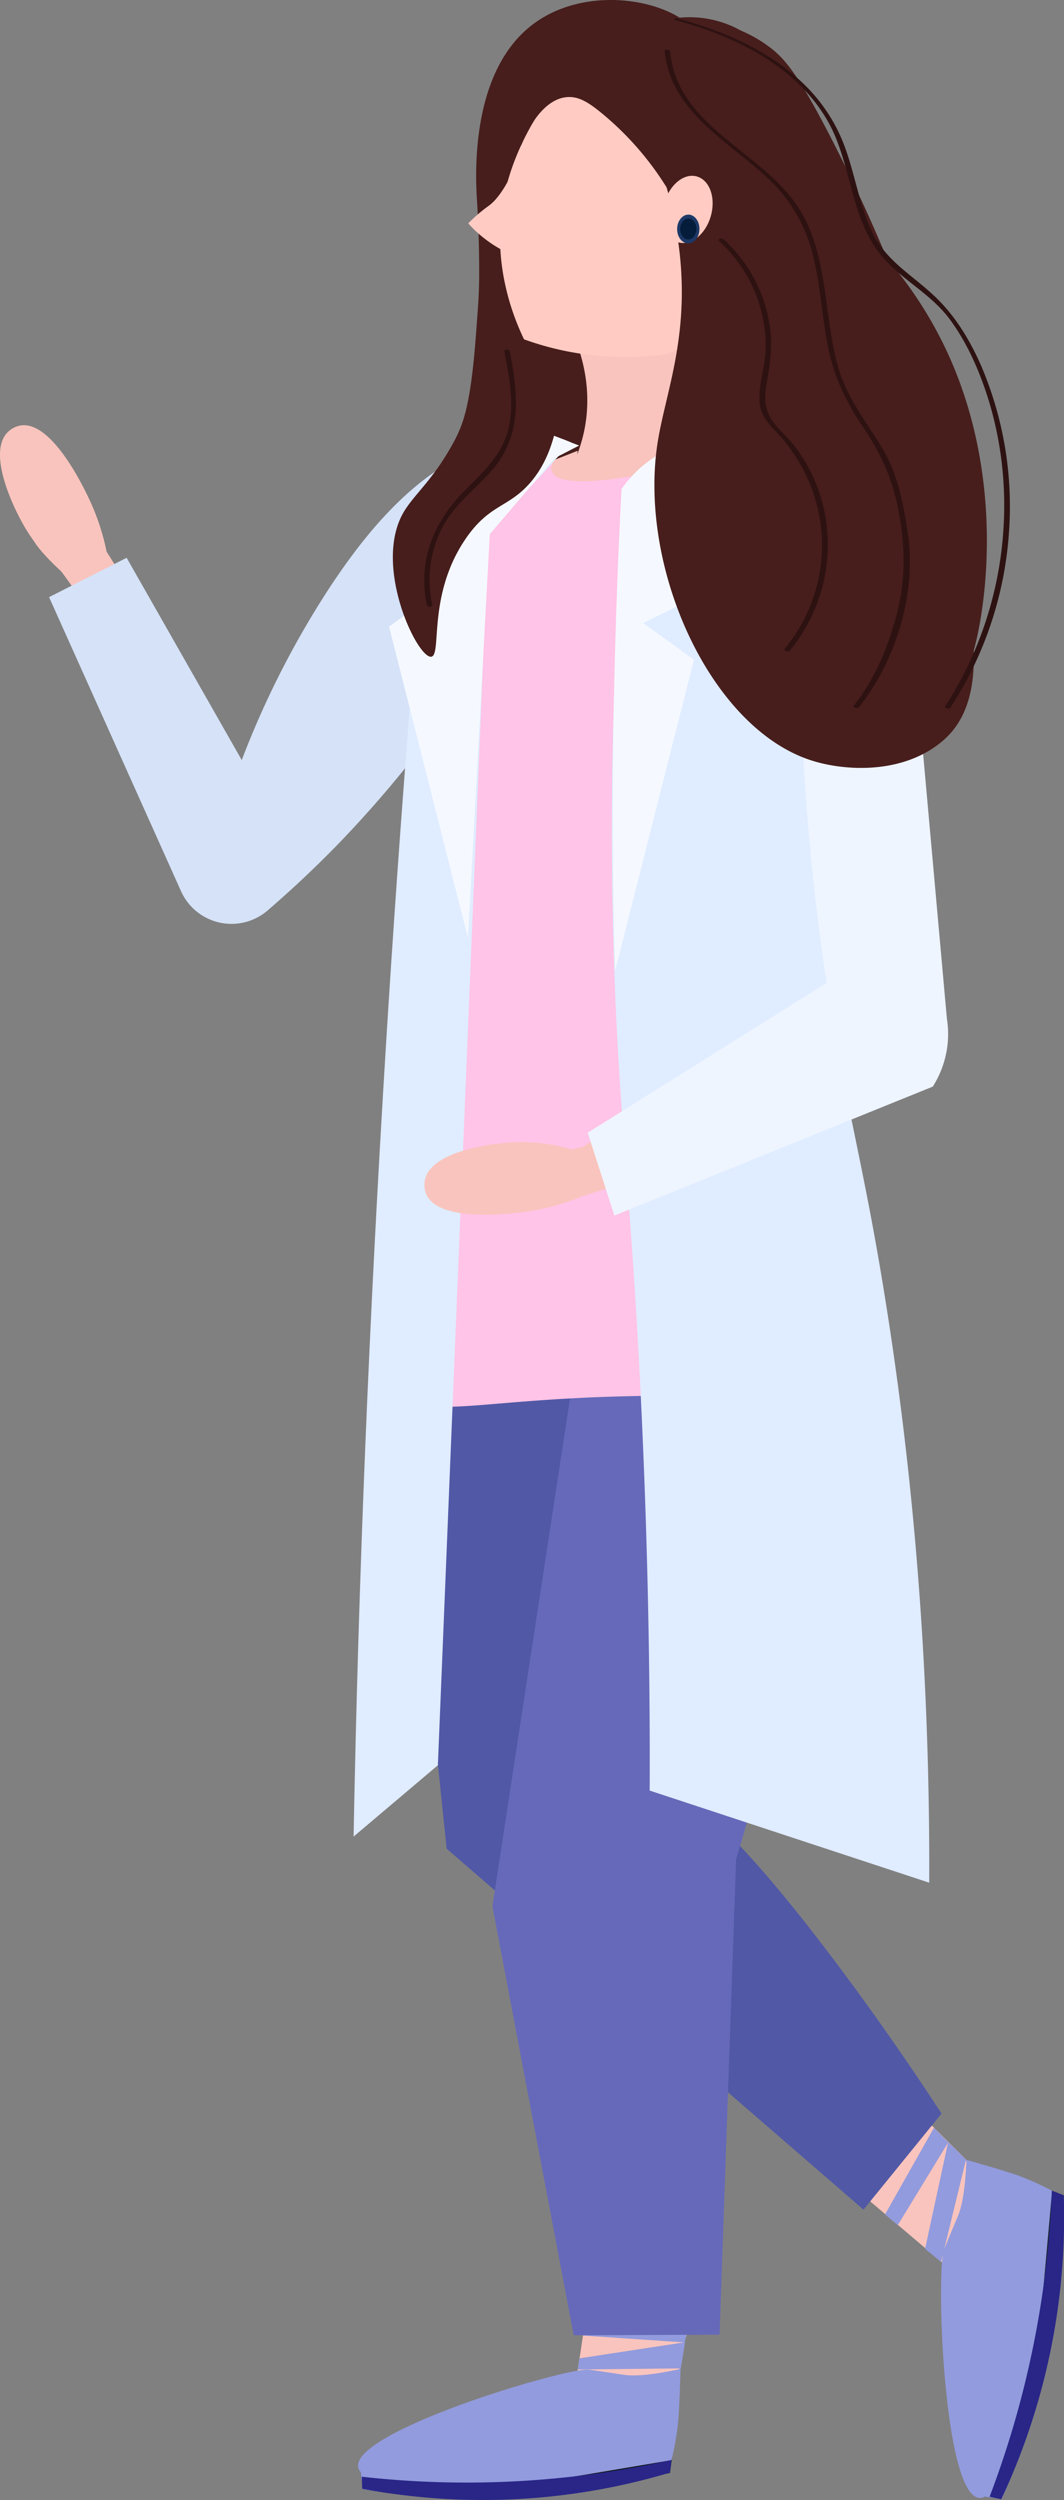 <svg xmlns="http://www.w3.org/2000/svg" viewBox="0 0 391.37 919.57"><rect x="0" y="0" width="391.37" height="919.57" fill="#808080" stroke="none"/><defs><style>.cls-1{fill:#f9c4bd;}.cls-2{fill:#d5e2f7;}.cls-3{fill:#471e1c;}.cls-4{fill:#1b2633;}.cls-5{fill:#929bdd;}.cls-6{fill:#292688;}.cls-7{fill:#5158a6;}.cls-8{fill:#121921;}.cls-9{fill:#6669b9;}.cls-10{fill:#ffc4e7;}.cls-11{fill:#ffaba3;}.cls-12{fill:#3741a0;}.cls-13{fill:#eef5ff;}.cls-14{fill:#e0ecff;}.cls-15{fill:#f5f9ff;}.cls-16{fill:#ffcbc2;}.cls-17{fill:#1d3867;}.cls-18{fill:#061c3b;}.cls-19{fill:#2e1212;}</style></defs><title>dr</title><g id="Capa_2" data-name="Capa 2"><g id="Layer_3" data-name="Layer 3"><path class="cls-1" d="M104.56,314.66a6.49,6.49,0,0,0-.23-.73c-.21-.6-.52-1.33-.89-2.16h0c-.71-1.57-1.68-3.56-2.88-5.86-.52-1-1.07-2.06-1.66-3.18,0-.08-.09-.15-.13-.23a.18.18,0,0,0,0-.07c-.3-.53-.62-1.08-.92-1.65s-.8-1.45-1.21-2.21c-.07-.11-.16-.28-.23-.37C89.4,285.6,78.9,268,68.57,250.83c-5.06-8.41-10.14-16.7-14.74-24.22h0a1,1,0,0,0-.09-.16l-1.42-2.31-.16-.25-.07-.11c-4.28-7-8.09-13.17-11.08-18-.16-.27-.33-.54-.49-.8l-.19-.3c-.1-.17-.24-.34-.33-.51a4.74,4.74,0,0,0-.31-.46l-.2-.33c-.76-1.22-1.46-2.35-2-3.33-.07-.3-.15-.61-.2-.9,0,0,0,0,0,0a85,85,0,0,0-6.11-8.52c-7.26,1-12,2.14-14.88,3.23s-4.2,2.3-4.27,3.37c-.2,3.36,9.87,12.05,10.75,13.28.1.13.19.23.26.34l.36.5,0,0,.49.66c1,1.42,2,2.74,2.84,4,.12.19.23.32.36.5s.22.33.34.5c.76,1.16,1.51,2.26,2.22,3.32,8.62,33.62,17.49,59.6,23.62,74.23A210.31,210.31,0,0,0,67,322.23c3.06,5.14,5.81,9.23,7.66,11.89-1.34-3.49-2.78-7.35-2.54-7.46,0,0,.05,0,.1.06.54.33,1.1.64,1.69.94a23.66,23.66,0,0,0,6.74.61c.4,0,.8,0,1.21-.07a30.28,30.28,0,0,0,11.1-3.28c.42-.22.85-.44,1.26-.69l.08,0a36,36,0,0,0,6.68-5h0a8.31,8.31,0,0,0,.78-.71,24.3,24.3,0,0,0,1.74-1.81c.31-.5.57-1,.84-1.55a1.13,1.13,0,0,1,.06-.15Z"/><path class="cls-1" d="M39.51,204.46c-.06-.3-.11-.6-.18-.93-.39-2-.95-4.53-1.79-7.41,0,0,0,0,0,0A85,85,0,0,0,34,186.24c0-.1-.09-.19-.13-.3-1.2-2.76-13.81-31.21-26.2-29.46A8.8,8.8,0,0,0,2.8,159c-7.32,7.42,1.44,26.66,6.46,35.16a66.37,66.37,0,0,0,13.9,16.48c.63.56,1.3,1.11,2,1.67Z"/><path class="cls-2" d="M218.14,159.33c-10.94-.87-28.33-.66-46.47,7.49-1.35.61-2.81,1.3-4.4,2.18-16,8.83-31.45,24.25-48.13,50.39a332,332,0,0,0-30.22,60.18L46.58,205.17,18.05,219.64,66.58,327.79a20.35,20.35,0,0,0,31.85,7.11c8.43-7.27,17.34-15.55,26.42-24.93a417.07,417.07,0,0,0,44-54.09A425.09,425.09,0,0,0,218.14,159.33Z"/><path class="cls-3" d="M245.87,8.88c-15.57-2.35-38.64,38.22-45.86,72-6.23,29.14,3.26,35.89-3.68,65-10.61,44.6-38.72,59.47-32,72.5,7.43,14.4,51.86,16.46,79.36-3.84C305.92,168.64,274.68,13.22,245.87,8.88Z"/><path class="cls-1" d="M191.12,200.46c-2.33-3.25,10.53-17.8,11.8-19.27a68,68,0,0,1,5.09-5.26,55.94,55.94,0,0,0,6.89-17.53c4.25-20.62-4.67-37.55-7.8-42.91,1.14.76,17.14,11.1,34.14,3.45,11.6-5.21,16.39-15.51,17.56-18.24a138.41,138.41,0,0,1,1.61,14.19,156.67,156.67,0,0,1-.48,23.3c-.53,8.3.09,20.47,5.57,36.6l.59,16a57.06,57.06,0,0,0-32.73-4.64,55.13,55.13,0,0,0-17.88,6.24C205.77,197.43,193.1,203.22,191.12,200.46Z"/><path class="cls-1" d="M256.26,667.85c3.89,4.22,8.11,8.83,13,14.49,15.5,18.09,24.67,31.55,44,59,5.73,8.15,14.86,21.12,26.4,37.41l15.85,15.8,7.9,8.12a35.56,35.56,0,0,1-15,31.11L176.27,687.54l-6-10.57c-5.59-16.25-3.28-32,5.88-39.58,9-7.43,21.72-4.76,29.93-2.93C228.67,639.51,243.6,654.13,256.26,667.85Z"/><path class="cls-4" d="M360.88,918.23l1.18.15c2.13.26,4.27.51,6.4.79,1.63-3.6,4-9,6.33-15.75,2.52-7.13,6.71-20.16,11.19-49.44l.25-1.69c1.73-11.52,3.68-26.7,5.09-44.77-2.69-1.07-5.38-2.16-8.07-3.22L380.1,803l-3.36-1.35v0q-2.93,21.46-5.84,42.88Q365.89,881.42,360.88,918.23Z"/><path class="cls-5" d="M346.2,849c.5,27.28,4.69,70,14.32,69.77a3.46,3.46,0,0,0,1.54-.4c5.62-2.78,12.53-21.09,20.16-78.73,1.34-10.11,2.71-21.42,4.09-34.08-1-.42-2-.86-3.06-1.28L380.1,803c-1.1-.44-2.23-.88-3.36-1.3l-3.17-1.17c-6.3-2.27-12.35-4.17-18.07-5.76-.54,11.76-1.91,17.49-3.2,20.51-.21.52-2.23,5.21-5,11.95v0C346.37,829.4,346,837.93,346.2,849Z"/><path class="cls-5" d="M346.16,832l-5.89-4.81,8.48-39.27,6.57,6.46Z"/><path class="cls-5" d="M356.92,874q8.21.54,19.39-41.29c-1.66-4.19-3.59-8.56-5.82-13.05a168,168,0,0,0-15.58-25.36c15.24,4.28,19.47,5.86,19.47,5.86A107.72,107.72,0,0,1,387,805.81l-3.46,38.49c.9,3.28,1.74,6.51,2.46,9.67-4.48,29.28-8.66,42.31-11.19,49.44-2.38,6.73-4.7,12.15-6.33,15.75-2.13-.27-4.26-.53-6.4-.79a3.46,3.46,0,0,1-1.54.4c-9.63.18-13.81-42.49-14.32-69.77Q350.71,873.57,356.92,874Z"/><path class="cls-5" d="M348.8,788l-18.58,30.48-4.69-3.95,18-31.86Z"/><path class="cls-6" d="M391.24,807.5l-4.34-1.69a352.68,352.68,0,0,1-5.45,49.88A353.4,353.4,0,0,1,364,918.36l4.29.94a244.71,244.71,0,0,0,23-111.8Z"/><path class="cls-7" d="M240,650.32c3.25,2.45,8.11,6.22,13.77,11.06,12.41,10.62,27.69,25.56,55.93,63.48,9.95,13.36,22.61,31.06,36.62,52.57l-28.7,35.33L164.29,680l-21-202.22,112.11-14.33a87.2,87.2,0,0,1,18.54,22.76C310.76,551.89,244.79,643.8,240,650.32Z"/><path class="cls-1" d="M215.95,809.56c-5.1,3.48,1.34,30.6.25,37.74-.25,1.66-.52,3.32-.76,5-.22,1.5-.45,3-.67,4.48-.18,1.19-.3,2.06-.34,2.32-.25,1.72-.77,5.21-1.95,12.92a22.64,22.64,0,0,0,11.92,8.83c8.68,2.53,18.59-.92,25.38-8.73l1.72-10.51a24.78,24.78,0,0,0,2-6.64C257,830.68,222.32,805.22,215.95,809.56Z"/><path class="cls-5" d="M212.48,871.56l.63-4.11L252,861.53l-1.57,9.62Z"/><path class="cls-5" d="M215.44,852.28c-.22,1.5-.45,3-.67,4.48l-.34,2.32,37.08,2.5h0l.35,0s0-.06,0-.08c.55-2.2,1.1-4.36,1.64-6.56h-.1Z"/><path class="cls-8" d="M132.46,908c.05.39.09.8.14,1.19.27,2.14.54,4.29.79,6.44,3.86.68,9.64,1.56,16.7,2.18,7.48.65,21,1.43,50.32-1.63l1.69-.18c11.51-1.23,26.6-3.18,44.34-6.38.38-2.89.78-5.79,1.15-8.68.15-1.12.31-2.24.46-3.39s.32-2.41.49-3.62h0l-42.7,5.17Z"/><path class="cls-5" d="M195.56,876.11c-26.15,7.4-66.22,22.3-63.72,31.64a3.47,3.47,0,0,0,.76,1.4c4,4.78,23.34,6.87,80.69-.3,10.06-1.25,21.28-2.79,33.8-4.65.16-1.09.34-2.18.49-3.3s.31-2.24.46-3.39.31-2.39.44-3.61.24-2.24.36-3.39c.66-6.72,1-13.1,1.17-19.08-11.46,2.46-17.31,2.57-20.52,2.08-.55-.08-5.56-.86-12.72-1.88h0C214.48,871.31,206.16,873.08,195.56,876.11Z"/><path class="cls-5" d="M247,904.91a110.36,110.36,0,0,0,2.41-13.7s.5-4.53.93-20.47h0a169.86,169.86,0,0,1-49.27,41.91Z"/><path class="cls-5" d="M195.56,876.11c-26.15,7.4-66.22,22.3-63.72,31.64a3.47,3.47,0,0,0,.76,1.4c.27,2.14.54,4.29.79,6.44,3.86.68,9.64,1.56,16.7,2.18,7.48.65,21,1.43,50.32-1.63q6.31-3.32,12.88-7.29c3.88-2.32,7.83-4.84,11.81-7.52q-49.42.3-51-8.44Q173,886.74,195.56,876.11Z"/><path class="cls-6" d="M246.43,909.5l.58-4.66A345.93,345.93,0,0,1,133.08,911l.14,4.42a240,240,0,0,0,113.22-5.93Z"/><path class="cls-9" d="M309.2,474c6.69,13.73,9.37,31.75-17.35,134.22-8.28,31.76-15.8,57.85-21.09,75.68l-6.08,174.86-53.66.21L181.13,701.18l42.48-278C287.15,435.06,304.45,464.21,309.2,474Z"/><path class="cls-1" d="M153.81,412.09c4.12.61,8.36,1.2,12.72,1.72,13.27,1.63,27.6,2.81,42.89,3.27,13.09.39,25.55.22,37.31-.36,11.42-.57,22.17-1.52,32.2-2.7-.23-1.41-.45-2.78-.69-4.12-.06-.37-.12-.74-.19-1.11s-.11-.59-.17-.9c-.1-.64-.22-1.27-.33-1.88-.28-1.55-.56-3.06-.83-4.54-.17-.89-.33-1.77-.49-2.64a261.36,261.36,0,0,1-4.1-27.75,151.19,151.19,0,0,1-.29-18.3A183.36,183.36,0,0,1,277.21,316q1.88-10.35,4.13-20.1a505.58,505.58,0,0,1,20.5-68.28,72,72,0,0,0-.86-9c-.07-.48-.16-1-.25-1.47q-.18-1-.41-2.09c-.12-.6-.27-1.22-.42-1.84l-.19-.77c-.06-.27-.14-.54-.22-.82s-.15-.55-.23-.82-.08-.31-.13-.47-.09-.31-.15-.46l-.55-1.78c-.22-.67-.45-1.36-.71-2.06-.1-.27-.2-.54-.3-.81-.33-.87-.69-1.77-1.07-2.67l-.21-.5c-.15-.33-.3-.66-.45-1h0c-.75-1.66-1.54-3.23-2.36-4.72s-1.66-2.88-2.5-4.18A68.24,68.24,0,0,0,285,184.4c-.52-.6-1-1.17-1.52-1.69l-.72-.77h0l-4.36-2.47L274,177,265.28,172l-.5.56-.61.66v0c-.38.39-.75.78-1.13,1.14-.56.55-1.12,1.07-1.67,1.56-.33.29-.65.55-1,.82l-.89.72c-.46.36-.92.71-1.37,1h0c-.52.37-1,.71-1.53,1a.09.09,0,0,0-.06,0l-.06.05-.12.07-.08,0-.13.09c-.28.17-.67.41-1.12.67l-.36.2-.11.06-.49.26-.19.1-.18.09c-.91.48-1.71.85-2.42,1.16l-.94.41c-1,.39-1.92.73-2.87,1-.51.17-1,.3-1.5.43h-.1l0,0-.26.06c-.63.15-1.23.29-1.86.41-19.82,3.7-26.95-3.72-26.95-3.72a19.37,19.37,0,0,1-2.63-4.15,20.31,20.31,0,0,1-1.68-10.85l-10.73,4.24a43,43,0,0,0-12.06,6.49c-12,9.27-18.53,25-22.22,31.19-.07.11-.46.74-.93,1.61-.3.56-.62,1.1-.92,1.68-.2.37-.38.73-.56,1.09l-.26.53q-.2.39-.38.77l-.35.75-.22.5c-.08.16-.15.32-.22.48l-.39.89c-.06.12-.1.24-.15.35l0,.1c-.06.15-.12.3-.19.45s-.23.6-.34.89-.23.59-.33.88l-.08.2a3.54,3.54,0,0,0-.12.36c-.13.33-.24.66-.35,1s-.18.58-.28.85c0,.08-.05.15-.07.23s-.14.41-.2.62l0,.17c-.15.5-.29,1-.42,1.48s-.19.69-.27,1c-2.19,9-1.8,18.12-1,32.52.3,5.31.66,11.36,1,18.39.1,2.23.41,10.06.53,21.17v.05c0,3.51.06,7.36,0,11.46,0,1,0,2,0,3q.24,9.65.11,19.81a525.66,525.66,0,0,1-7.11,79.3l.13,0Z"/><path class="cls-10" d="M144.89,511c12.42,12,27.14,3.8,87,2.54,53.16-1.12,75,4.61,85.69-10.08,7.29-10,4.66-22.92,2.08-36C294,337.14,293.07,291.61,296.59,259.93a259.25,259.25,0,0,1,6.94-37.15,72,72,0,0,0-.9-9.31c-.07-.5-.16-1-.26-1.52-.13-.7-.27-1.43-.43-2.16s-.28-1.26-.44-1.91l-.2-.79c-.07-.28-.14-.56-.23-.85s-.15-.57-.24-.85-.09-.32-.13-.49c-.22-.76-.46-1.54-.72-2.32s-.47-1.41-.74-2.13c-.1-.28-.2-.56-.31-.84-.34-.91-.71-1.83-1.11-2.77-.22-.52-.45-1-.69-1.56-.78-1.73-1.6-3.35-2.45-4.89s-1.71-3-2.59-4.33a70.82,70.82,0,0,0-6-8c-.54-.63-1.07-1.21-1.58-1.75l-.75-.79-4.53-2.57-4.52-2.56-9.05-5.13h0a136.23,136.23,0,0,1-33.91,10c-7,1.09-26.23,4.07-28.68-1.72-.82-1.93.42-4.36,1.79-6.29l-1.09.54-.36.19c-17.26,9.12-20.88,11.85-20.88,11.85s-9.78,7.36-19.27,24.43c-.48.87-.94,1.75-.94,1.75-.2.38-.39.76-.58,1.13l-.27.55q-.21.4-.39.8l-.37.78-.23.51c-.09.17-.16.33-.22.5l-.4.93c-.06.12-.11.25-.15.36l0,.1-.19.47c-.13.31-.24.62-.36.92s-.24.61-.35.91l-.08.21a3.62,3.62,0,0,0-.13.37c-.14.35-.24.68-.36,1s-.19.6-.29.88c0,.08-.05.16-.08.24-.24.77-.47,1.56-.69,2.36,0,0-.14.5-.28,1.08-.76,3-12.7,184.35-15.4,219.08C137.9,484.23,133.13,499.69,144.89,511Z"/><path class="cls-11" d="M347.3,379.75a16.46,16.46,0,0,0-.14-2.26c0-.08,0-.11,0-.19,0-.28,0-.57-.06-.87-.08-1.13-.16-2.25-.25-3.38q-.54-7.31-1.15-14.42-.31-3.91-.63-7.78c-1-10.93-2.05-21.52-3.29-31.63-.18-1.67-.37-3.27-.56-4.89-.36-2.9-.74-5.75-1.11-8.58v0c-.53-3.95-1.11-7.79-1.68-11.56-.2-1.26-.38-2.5-.59-3.74-.24-1.52-.48-3-.73-4.47s-.51-3-.76-4.4c-.13-.72-.27-1.41-.38-2.1-.26-1.4-.51-2.77-.75-4.13-.13-.68-.24-1.36-.36-2-.59-3-1.21-5.93-1.84-8.79q-1.54-7.14-3.27-13.65-1.31-5-2.74-9.67c-.7-2.31-1.42-4.56-2.19-6.71-.48-1.46-1-2.86-1.5-4.21s-1-2.67-1.55-4c-.27-.66-.55-1.31-.83-1.93-.79-1.9-1.63-3.69-2.48-5.38-4.83-9.71-10.34-16.64-16.57-20.29a20.93,20.93,0,0,0-5.8-2.4,4.82,4.82,0,0,0-.47-.13,10.88,10.88,0,0,0-1.35-.24,17,17,0,0,0-3.11-.06,13.93,13.93,0,0,0-2.93.58,3.19,3.19,0,0,1-.44.14,4.33,4.33,0,0,1-.44.14c-.3.12-.58.23-.86.37a16.66,16.66,0,0,0-2.46,1.38h0c-.44.28-.81.58-1.23.89a24,24,0,0,0-3.67,3.74c-.36.46-.74,1-1.1,1.47a.49.49,0,0,1-.08.13.74.74,0,0,0-.1.15,5.58,5.58,0,0,0-.33.52c-.23.37-.48.75-.69,1.16s-.63,1.15-.94,1.75a33.54,33.54,0,0,0-2,5.08c-.3.92-.54,1.83-.76,2.79a41.81,41.81,0,0,0-1,6.41c-.09,1.07-.14,2.18-.14,3.28,0,1.3,0,2.62.15,3.94a45.23,45.23,0,0,0,1.31,8v0L287.68,296l1.05,4.33,1.25,5.16.54,2.19,1.27,5.06,3.65,14.93v0l4.64,18.9,7.23,29.52L310,387.3s0,.07,0,.07l.1.36.06.21,5.53,12.63a24.5,24.5,0,0,0,16.07-.15C340.61,397.09,347.23,388.18,347.3,379.75Z"/><path class="cls-12" d="M273.59,172.36a136.41,136.41,0,0,1,2.14,31.51c0,1-2.09.68-2-.34a134.6,134.6,0,0,0-2.13-31.11c-.2-1.06,1.86-1,2-.07Z"/><path class="cls-13" d="M271.56,207.29,301,367.08,348.68,379,331.19,184.24c-2.68-2.06-13.2-9.63-27-7.95C288.93,178.14,275.86,190.44,271.56,207.29Z"/><path class="cls-14" d="M259.11,159.33a67.61,67.61,0,0,0-28.62,19.08A1485.82,1485.82,0,0,0,226.25,365c2.15,52.07,6.16,80.13,9.54,150.52,2.95,61.43,3.31,111.33,3.18,143.1L341.79,692.5c.41-96.23-9-172.69-18-225.77-8.17-48.15-15.8-72.87-22.26-123a912.31,912.31,0,0,1-4.9-186.16A67.79,67.79,0,0,0,259.11,159.33Z"/><path class="cls-14" d="M130.06,675.54l31-26.23L177.8,239.87l1.81-44.5q7.92-8.23,13.94-14.64c4.93-5.26,8.92-9.6,11.92-13,1.78-2,3.23-3.74,4.32-5.1L207,161.52Q194.7,170.72,155.23,206c-.14,1.7-.3,3.39-.43,5.09q-.52,5.84-1,11.69-1.6,18.75-3.08,37.65-4.84,60.84-8.71,123.38Q132.7,534,130.06,675.54Z"/><path class="cls-15" d="M238.17,169.93a44.17,44.17,0,0,0-9.54,9.94q-2,37.25-2.78,76.72-1,52.1.4,100.56l29-114.48-18.68-13.51,20.27-9.94,11.53-58.43C263.27,160.63,250.07,160.93,238.17,169.93Z"/><path class="cls-15" d="M143.11,230.48l7.58,29.92Q161.4,302.68,172.13,345l5.68-105.08,2.34-43.44q6.7-7.87,13.42-15.71,5.22-6.13,10.48-12.27l1.45-.75,7.52-3.86-3.2-1.24L207,161.52q-14.5-5.63-29-11.19-15.91,26.76-31.8,53.52l8.57,7.22c2.32,2,4.66,3.93,7,5.9q-4,2.91-8,5.79C150.22,225.34,146.66,227.9,143.11,230.48Z"/><path class="cls-3" d="M254.79,11.91c.48-2-3.6-4.7-5.22-5.67-13.18-7.92-38.08-9.89-54.68,3.59C172.42,28.08,175,66.65,175.48,74.3c.17,2.56.78,12.5.78,26.26,0,4-.15,8.5-.57,14.15-.7,9.32-1.63,25.67-4.4,36.57a46.46,46.46,0,0,1-4,10.58c-7.45,14-14.13,19.17-18.31,25.7-12.43,19.43,4.42,54.62,9.62,54,4.06-.48-1.53-22.42,12.57-43.22,8.63-12.72,15.47-11.51,23.37-20.23,29.44-32.5-7.69-113.34,13.5-146.79a34,34,0,0,1,8-9.34C231.56,9.87,253.71,16.5,254.79,11.91Z"/><path class="cls-16" d="M187.61,65.18c-3.21,6.27-5.91,9.12-7.87,10.54-.39.28-1.68,1.19-3.37,2.61a55,55,0,0,0-4.14,3.84,46.11,46.11,0,0,0,13,10.08Z"/><path class="cls-16" d="M285.16,92.87c-8.43,25.93-35.62,35.87-39.84,37.34A110.24,110.24,0,0,1,208,129.11a108.57,108.57,0,0,1-15.24-4.29c-3.64-7.54-13.2-29.84-6.54-56.14,6.21-24.51,27.24-55.43,53.13-54.24C269,15.81,296.21,58.88,285.16,92.87Z"/><path class="cls-3" d="M220.55,41c-4.53-3.64-7.85-5.52-11.76-5.29-10.5.61-16.5,16.19-17.1,17.81-1.52-4.18-4.45-14.21-.72-25.41,5.25-15.72,21-25.82,36.29-26.23a39.18,39.18,0,0,1,19.78,5,39,39,0,0,1,23.77,3.47c12.38,6.33,17.55,19,19.82,24.64,56.52,141.61,84.78,212.42,56.45,237.24-14.37,12.58-35.88,11.54-48.52,7.51-37.31-11.89-63.89-70.91-56.66-117,3-19,12.38-40.26,7.52-74.17a144.34,144.34,0,0,0-4.23-19.65A111.2,111.2,0,0,0,220.55,41Z"/><path class="cls-3" d="M255.44,12.63l.61,1.54.48,1.17c1.31,3.14,2.48,6.07,2.78,6.52,3.78,5.63,10.35,10.91,14.84,20.52,3.68,7.87,4.2,14.62,4.5,20.18,1.38,26,15.92,49.09,21.56,81.24,9.94,56.64-16.87,89.36,2.46,106.59,6.83,6.09,15.79,7,21.25,7,7.49-10.83,17-22.28,23.13-20.18,5.34,1.82,4.75,12.58,6.45,12.59,4.12,0,21.84-62.5-5.26-120.66a148.48,148.48,0,0,0-21.91-33.91c-7.68-18.43-15-33.47-20.67-44.52C293.43,27,288.52,21.3,282.62,17,269.47,7.3,254.39,6.37,245.53,6.68,252.77,10.22,255.15,11.87,255.44,12.63Z"/><path class="cls-16" d="M261.45,79.53c-1.92,6.68-7.29,11-12,9.59s-7-7.92-5.05-14.6,7.29-11,12-9.59S263.37,72.85,261.45,79.53Z"/><path class="cls-17" d="M249.07,84.15c-.05,2.92,1.75,5.33,4,5.38s4.16-2.29,4.21-5.21-1.75-5.33-4-5.38S249.12,81.23,249.07,84.15Z"/><path class="cls-18" d="M250.19,84.18c0,2.13,1.27,3.88,2.93,3.91s3-1.67,3.06-3.8-1.27-3.88-2.93-3.91S250.23,82,250.19,84.18Z"/><path class="cls-19" d="M246.5,18.91c2.45,26.34,30.75,35.74,45,54.35,13.57,17.71,11,41.06,16.74,61.53,3.2,11.36,10.11,19.89,16.13,29.79s8,21,9.64,32.23c3.08,21.57-4.56,46.54-18.16,63.43-.39.49-2.34-.06-1.93-.56,7.52-9.35,12.13-20.34,15.39-31.84,3.79-13.35,3.82-25.56,1.32-39.19-2.24-12.25-6.32-21.43-13.27-31.7-6.17-9.11-10.52-18.11-12.72-29-2.16-10.61-2.78-21.48-5.15-32.05A57.38,57.38,0,0,0,282,65.17c-14.67-13.55-35.49-24.39-37.55-46.6,0-.52,2-.37,2,.34Z"/><path class="cls-19" d="M266.13,88a53.79,53.79,0,0,1,17.2,33.14c.79,6.59-.08,12.81-1.21,19.29-1.16,6.66-1.11,10.76,3.46,16.26,2,2.36,4.31,4.37,6.23,6.8,17.64,22.39,16.6,54.06-1.28,75.82-.54.66-2.51,0-1.92-.67,19.47-23.69,18-57.27-2.91-79.56-3.53-3.76-6.23-6.66-6.38-12.17-.17-6.24,2.18-12.33,2.32-18.6a52.48,52.48,0,0,0-17.11-39.62c-.92-.84,1-1.26,1.59-.69Z"/><path class="cls-19" d="M249.13,6.78c17.11,4.57,34.16,11.93,47,24.59a61.66,61.66,0,0,1,14.71,22.91c3.53,9.72,5.13,20.09,9.26,29.61,5.05,11.64,14.7,16.66,23.49,24.89,7.61,7.13,13.13,16.21,17.3,25.74a131.59,131.59,0,0,1,10.31,60.19,134.79,134.79,0,0,1-21.71,65.74c-.3.46-2.27,0-1.94-.53,22.14-33.84,28-77.58,15-116.1-3.18-9.36-7.38-18.51-13.27-26.47C342.29,108,332,103.13,324.57,94.47c-11.93-13.91-11.21-34.17-20-49.74-11.64-20.5-34.26-31.48-56.06-37.3-1.37-.37-.18-.88.66-.65Z"/><path class="cls-19" d="M187.54,129.28c3,15.54,4.61,30.7-6.38,43.46-5.84,6.78-13.22,12.15-17.75,20A42,42,0,0,0,159,222.43c.22,1.07-1.84,1-2,.08-3.38-16.32,2.47-30.55,13.88-42,6.76-6.8,13.89-13.19,16.18-23,2.17-9.26.23-19-1.56-28.17-.21-1.08,1.85-1,2-.08Z"/><path class="cls-1" d="M332.88,399.91a6.7,6.7,0,0,1-.66.4c-.55.31-1.26.66-2.09,1h0c-1.57.72-3.61,1.58-6,2.53l-3.34,1.31-.25.09-.07,0c-.57.21-1.18.41-1.78.64-.77.27-1.56.57-2.37.87l-.42.13c-13.55,4.95-33.06,11.36-52.12,17.5-9.35,3-18.62,5.94-27,8.59h0l-.17.06-2.59.81-.28.08-.13,0c-7.8,2.44-14.76,4.62-20.19,6.3l-.9.28-.34.1c-.19.06-.4.1-.59.17a4.63,4.63,0,0,1-.53.14l-.36.12c-1.37.43-2.65.82-3.74,1.17-.25.18-.51.36-.74.55,0,0,0,0,0,0a84.94,84.94,0,0,1-10.2,2.41c-4.71-5.56-7.47-9.5-8.93-12.25s-1.59-4.51-.94-5.36c2.08-2.67,15.34-2.6,16.81-2.95.16,0,.29,0,.42-.09l.6-.13h.05l.8-.17c1.71-.4,3.29-.76,4.77-1.15.22-.06.39-.09.6-.14l.58-.15c1.33-.38,2.62-.72,3.85-1,28.73-19.73,52.58-33.52,66.85-40.54,5.92-2.91,9.23-3.55,17.71-7.93A48.39,48.39,0,0,1,310,368.91a43.85,43.85,0,0,1,8.47-1.34c1.23,1.49,3.13,3.69,5.69,6.28.68.68.55.53.85.85a30,30,0,0,1,6.08,9.8c.17.44.34.9.48,1.35a.29.29,0,0,1,0,.08,36,36,0,0,1,1.68,8.15l0,0a8.29,8.29,0,0,1,.11,1,24.5,24.5,0,0,1,.09,2.52c-.1.58-.25,1.15-.4,1.72Z"/><path class="cls-1" d="M214.21,440l-.88.36c-1.91.78-4.33,1.67-7.2,2.52,0,0,0,0,0,0a85,85,0,0,1-10.2,2.41l-.32.05c-3,.49-33.66,5.37-38.78-6a8.85,8.85,0,0,1-.5-5.46c2.37-10.21,23.25-13.31,33.08-13.71a65.51,65.51,0,0,1,21.29,2.74c.81.23,1.63.49,2.47.77Q213.68,431.78,214.21,440Z"/><path class="cls-13" d="M216.18,416.64l9.8,30.47,117.13-47.43a36.47,36.47,0,0,0,5.56-17,35.3,35.3,0,0,0-.53-8.74,30.83,30.83,0,0,0-10.33-11.39c-14.64-9.45-32-1.81-33.65-1.06Z"/></g></g></svg>